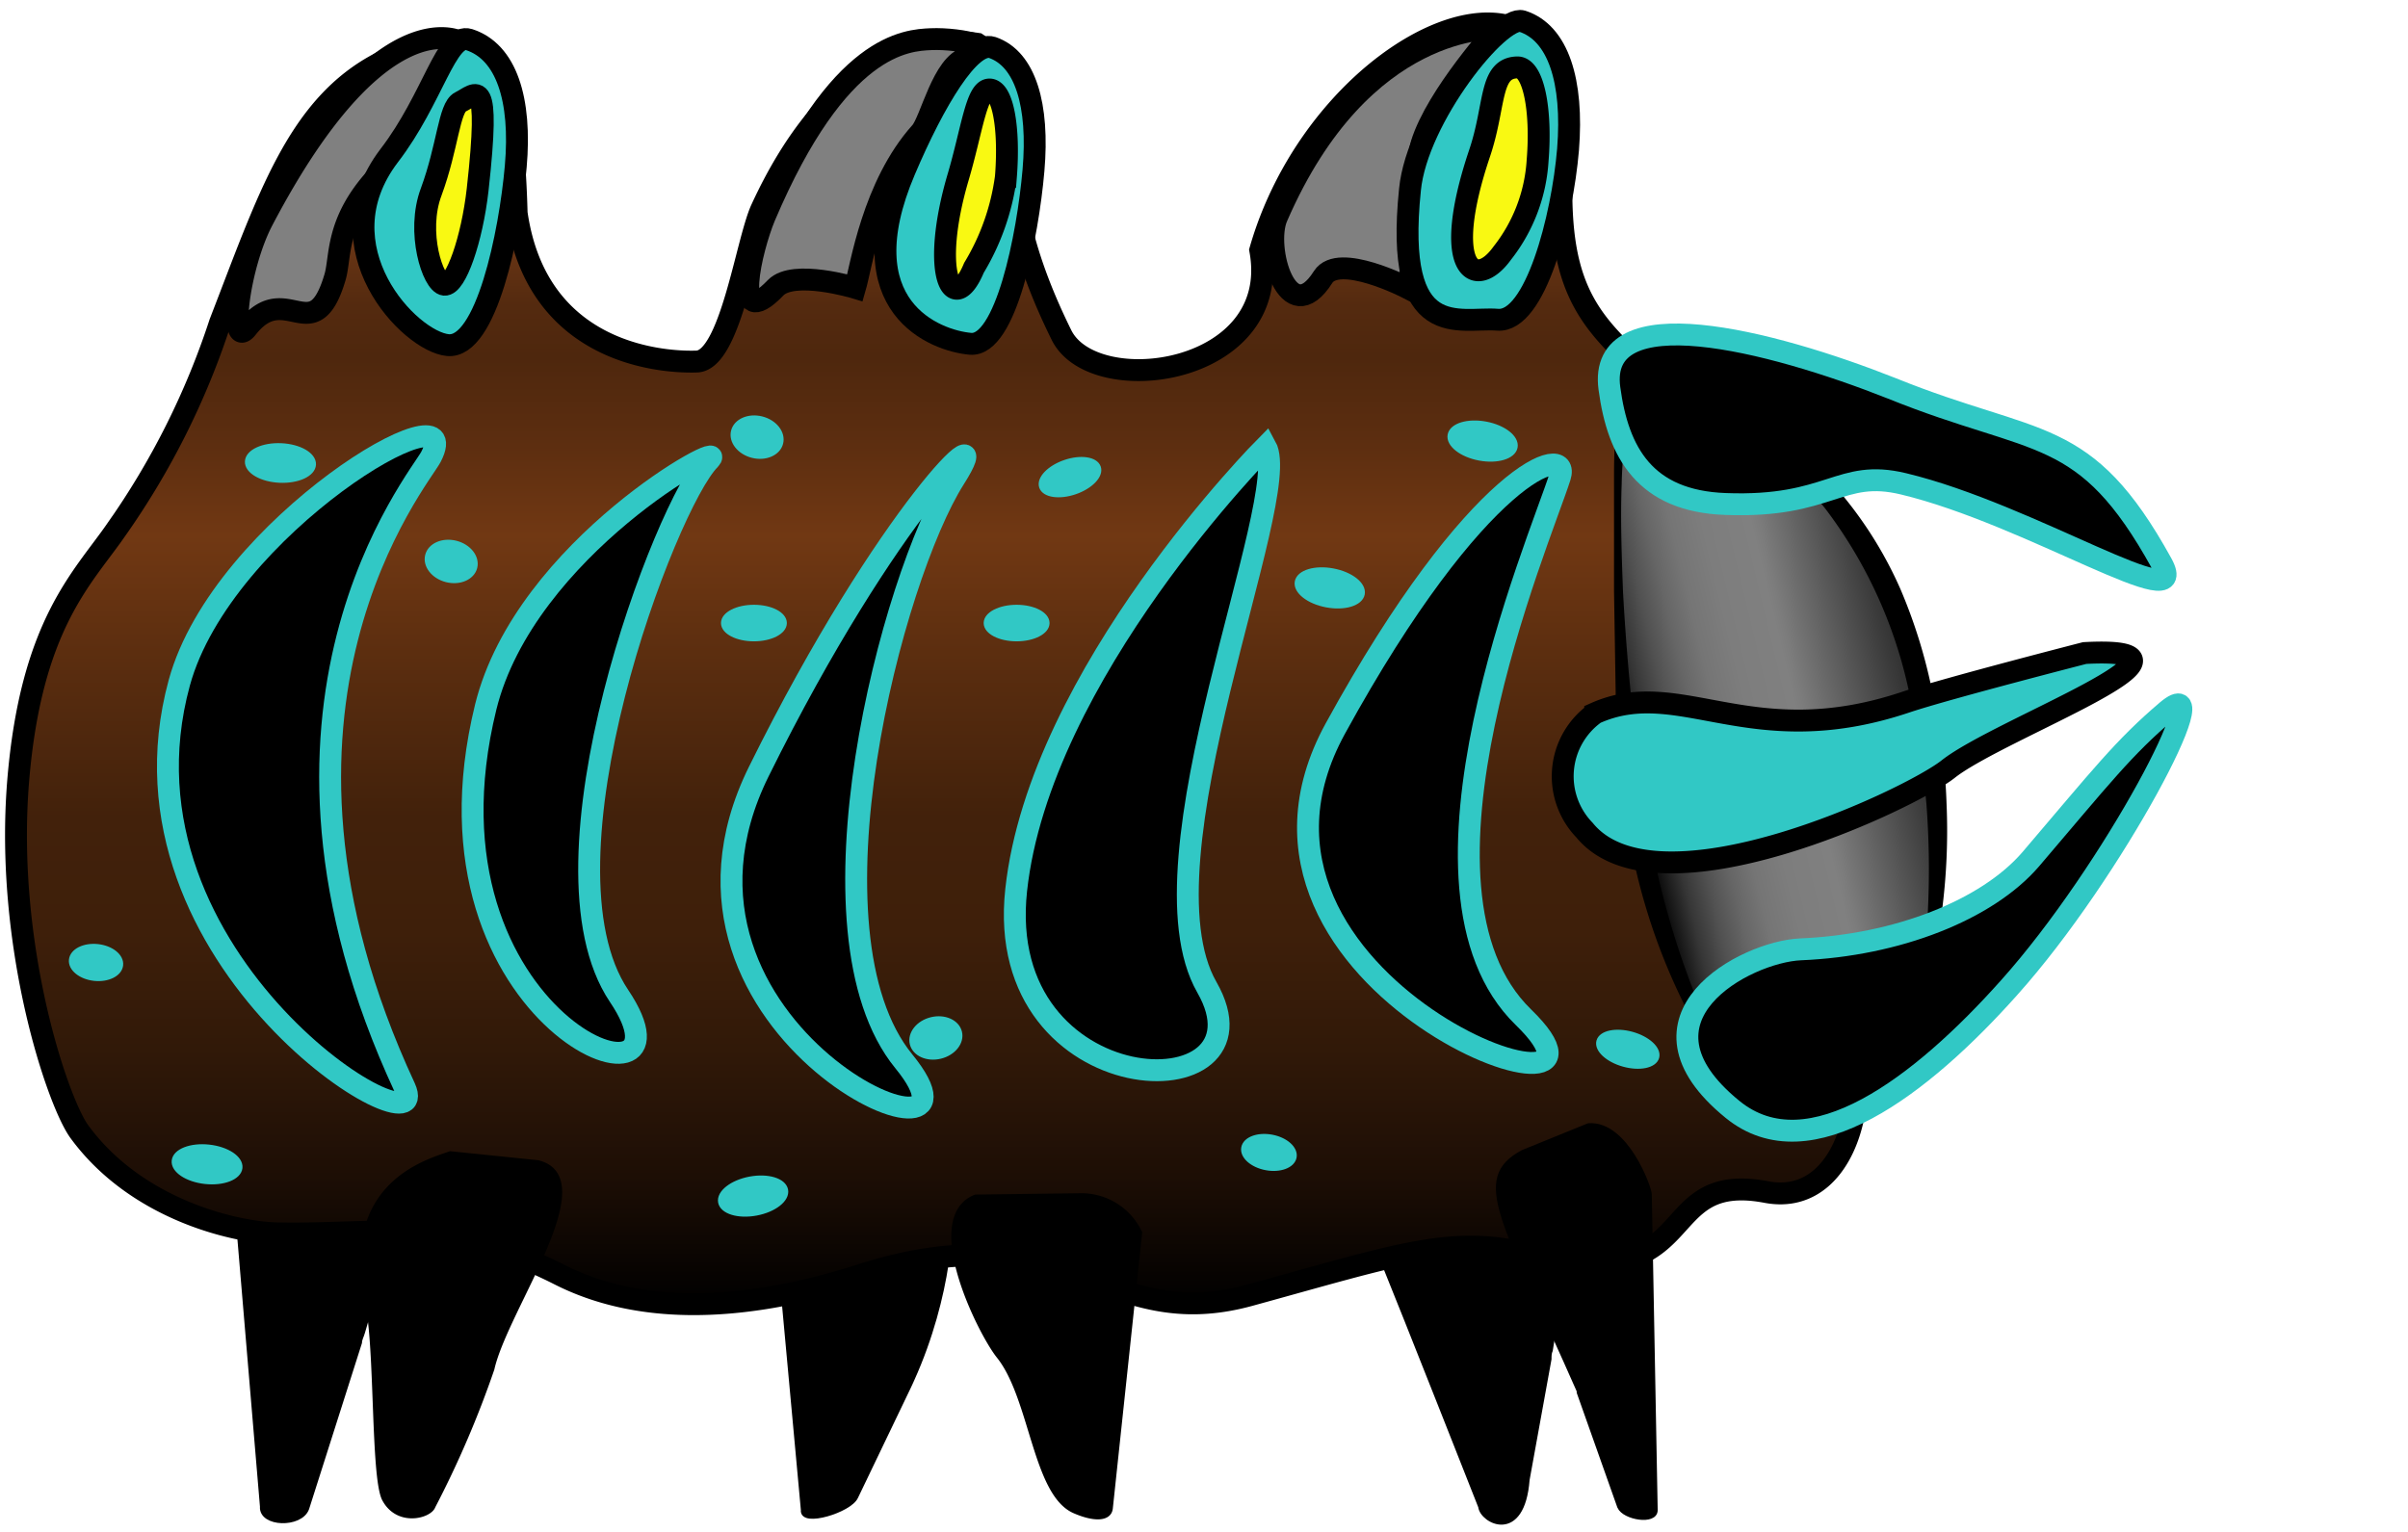 <svg id="Слой_3" data-name="Слой 3" xmlns="http://www.w3.org/2000/svg" xmlns:xlink="http://www.w3.org/1999/xlink" viewBox="0 0 110 70"><defs><style>.cls-1,.cls-2,.cls-3,.cls-4,.cls-5{stroke:#000;}.cls-1,.cls-2,.cls-3,.cls-4,.cls-5,.cls-6,.cls-8{stroke-miterlimit:10;}.cls-1,.cls-6{stroke-width:0.25px;}.cls-2{fill:url(#Новый_образец_градиентной_залив);}.cls-3{fill:gray;}.cls-4,.cls-6{fill:#31c8c5;}.cls-5{fill:#f9f912;}.cls-6,.cls-8{stroke:#31c8c5;}.cls-7{fill:url(#Безымянный_градиент_58);}</style><linearGradient id="Новый_образец_градиентной_залив" x1="42.89" y1="59.59" x2="42.89" y2="1.09" gradientUnits="userSpaceOnUse"><stop offset="0"/><stop offset="0.1" stop-color="#1d0e05"/><stop offset="0.2" stop-color="#311908"/><stop offset="0.29" stop-color="#3e1f0a"/><stop offset="0.38" stop-color="#42210b"/><stop offset="0.5" stop-color="#5a2d0f"/><stop offset="0.6" stop-color="#713813"/><stop offset="0.67" stop-color="#5d2e10"/><stop offset="0.74" stop-color="#4e270d"/><stop offset="0.78" stop-color="#542a0f"/><stop offset="0.82" stop-color="#653314"/><stop offset="0.87" stop-color="#82411d"/><stop offset="0.91" stop-color="#984c24"/></linearGradient><linearGradient id="Безымянный_градиент_58" x1="74.18" y1="35.89" x2="91.61" y2="31.71" gradientTransform="matrix(1, 0, 0, 1, 0.2, -0.06)" gradientUnits="userSpaceOnUse"><stop offset="0"/><stop offset="0.03" stop-color="#151515"/><stop offset="0.08" stop-color="#363636"/><stop offset="0.14" stop-color="#515151"/><stop offset="0.2" stop-color="#666"/><stop offset="0.26" stop-color="#757575"/><stop offset="0.34" stop-color="#7d7d7d"/><stop offset="0.46" stop-color="gray"/><stop offset="0.48" stop-color="#7c7c7c"/><stop offset="0.72" stop-color="#3a3a3a"/><stop offset="0.9" stop-color="#101010"/><stop offset="0.99"/></linearGradient></defs><title>атака 1</title><path class="cls-1" d="M69.75,67.61l1-5.51c0-.14,0-.27.06-.41.66-4.13,1.08-6-.55-7.82l-3.46-.74c-.31.07-6.78-3.25-3.75,4.13,1.22,3,4.6,11.58,4.6,11.58C67.71,69.49,69.53,70.47,69.75,67.61Z"/><path class="cls-1" d="M39.08,68.39l2.4-5c.05-.12.12-.24.17-.37,1.72-3.8,1.92-7.66,1.53-7.67l-4-.18c-.31,0-3.55,1.36-3.59,1.66L36.71,69C36.62,69.66,38.81,69,39.08,68.39Z"/><path class="cls-1" d="M14,68.92l2.41-7.57c0-.16.1-.32.14-.48,1.47-4.85,1.4-9.59,1-9.57l-4,.25c-.32,0-.76,1-2.83,2.1L12,68.84C11.93,69.65,13.72,69.7,14,68.92Z"/><path class="cls-2" d="M80.69,54.47c-5.31-1-2.71,4.79-10.82,2.83-3.62-.86-5.91,0-12.8,1.89-6.69,1.83-8.3-3.95-17.72-.94-5.9,1.89-10.44,1.69-13.78,0-5.35-2.71-8.26-1.81-12.79-1.89-1.84,0-6.5-1-9.17-4.67-1-1.41-3.39-8.49-2.78-16,.59-7.15,2.95-9.27,4.47-11.47a35.56,35.56,0,0,0,4.75-9.47c2.2-5.67,3.53-9.94,7.38-11.91C21.22,1.59,23.36.5,23.6,9.73c1,7,7.62,6.81,8.23,6.79,1.53-.05,2.26-5.42,2.94-6.94C37.86,2.84,42,1.61,44.64,2,48.28,4.4,44,6.22,48.49,15.31c1.48,3,10.12,1.83,9.08-3.88,2.83-9.84,14.57-15,13.84-4.79-.46,6.39,1,7.94,4,10.58,2.79,1.56,5.62,4.45,6.3,6.09,1.16,2.8,5.9,10.39,1.6,14.79-2.75,2.82-1,4.81.37,6.93C86,48.7,84.74,55.24,80.69,54.47Z"/><path class="cls-3" d="M21,1.9s-3.67-2-9,8.16c-1.13,2.15-1.54,6-.7,4.91,1.77-2.23,3,1.07,4-2.29.28-.92,0-2.48,1.87-4.55A66.38,66.38,0,0,0,21,1.9Z"/><path class="cls-3" d="M42.52,1.79c-1.08.05-4.22.17-7.59,8.11-.6,1.44-1.55,5.39.5,3.25.82-.85,3.63,0,3.63,0,.27-.92.8-4.66,3-7.11.46-.51,1-3.14,2.13-3.41C46.1,2.23,43.92,1.73,42.52,1.79Z"/><path class="cls-3" d="M68.4,1.3S62.23.92,58.33,9.92c-.61,1.42.52,5.25,2.11,2.74.71-1.12,3.84.49,3.84.49.87-3.4.24-5.22.66-6.58C65.63,4.35,68.4,1.3,68.4,1.3Z"/><path class="cls-4" d="M23.56,7.61c-.27,3.08-1.35,8.32-3.1,8.16s-5.87-4.47-2.68-8.66c2-2.6,2.61-5.63,3.65-5.3C23.13,2.36,23.83,4.54,23.56,7.61Z"/><path class="cls-5" d="M19.7,8.76c.76-2.06.81-3.84,1.33-4.1.73-.36,1.39-1.38.79,4-.26,2.3-1,4.4-1.52,4.35S19,10.61,19.7,8.76Z"/><path class="cls-4" d="M47.21,7.79c-.26,3-1.27,8.06-2.88,7.92s-5.66-1.68-3-7.93c1.35-3.18,3-5.93,4-5.61C46.84,2.69,47.47,4.8,47.21,7.79Z"/><path class="cls-5" d="M43.77,8.09c.63-2.13.83-4,1.43-4s.93,1.73.75,4a10.78,10.78,0,0,1-1.46,4.15C43.53,14.55,42.48,12.47,43.77,8.09Z"/><path class="cls-4" d="M71.63,6.83c-.26,3.12-1.5,7.92-3.22,7.78s-4.73,1.12-4-5.95c.32-3.29,4.11-8,5.13-7.69C71.18,1.5,71.88,3.71,71.63,6.83Z"/><path class="cls-5" d="M67.59,7c.74-2.19.43-3.9,1.73-3.92.72,0,1.11,1.91.92,4.25a7.58,7.58,0,0,1-1.61,4.23C67.36,13.33,65.82,12.26,67.59,7Z"/><ellipse class="cls-6" cx="12.81" cy="21.15" rx="0.78" ry="1.5" transform="translate(-8.9 32.99) rotate(-87.39)"/><ellipse class="cls-6" cx="34.59" cy="19.97" rx="0.85" ry="1.1" transform="translate(6.72 48.59) rotate(-75.76)"/><ellipse class="cls-6" cx="20.61" cy="25.66" rx="0.85" ry="1.1" transform="translate(-9.33 39.32) rotate(-75.76)"/><ellipse class="cls-6" cx="34.44" cy="28.47" rx="1.38" ry="0.71"/><ellipse class="cls-6" cx="46.44" cy="28.47" rx="1.38" ry="0.71"/><ellipse class="cls-6" cx="48.88" cy="21.8" rx="1.36" ry="0.7" transform="translate(-4.44 17.15) rotate(-19.05)"/><ellipse class="cls-6" cx="60.75" cy="26.86" rx="0.78" ry="1.5" transform="translate(23.13 81.61) rotate(-79.36)"/><ellipse class="cls-6" cx="67.72" cy="20.15" rx="0.78" ry="1.5" transform="translate(35.42 82.99) rotate(-79.36)"/><ellipse class="cls-6" cx="74.36" cy="47.96" rx="0.7" ry="1.36" transform="translate(8.18 106.68) rotate(-74.41)"/><ellipse class="cls-6" cx="57.96" cy="52.66" rx="0.7" ry="1.16" transform="translate(-4.49 99.9) rotate(-79.36)"/><ellipse class="cls-6" cx="34.4" cy="54.65" rx="1.5" ry="0.78" transform="translate(-9.48 7.28) rotate(-10.62)"/><ellipse class="cls-6" cx="9.46" cy="53.2" rx="0.78" ry="1.5" transform="translate(-44.45 56.88) rotate(-83.82)"/><ellipse class="cls-6" cx="4.39" cy="43.98" rx="0.72" ry="1.12" transform="translate(-39.81 43.61) rotate(-83.82)"/><ellipse class="cls-6" cx="42.75" cy="47.43" rx="1.1" ry="0.85" transform="translate(-10.04 11.51) rotate(-13.74)"/><path class="cls-7" d="M84.9,50.57c-3.74,2.5-9.09-2.8-10.53-15.88-.35-3.17-1-15.55,0-16.21,2.5-1.71,10.26,2.16,12.87,11.24C89.92,39.06,87.93,48.55,84.9,50.57Z"/><path d="M84.93,50.61a3.39,3.39,0,0,1-2.37.59,4.8,4.8,0,0,1-2.28-1,11.92,11.92,0,0,1-3.12-3.86,28.07,28.07,0,0,1-2.94-9.47c-.12-.82-.21-1.64-.3-2.47s-.08-1.65-.11-2.47L73.73,27l0-2.46c0-.82,0-1.64,0-2.47s0-1.64.1-2.48q0-.32.09-.63a1.12,1.12,0,0,1,.35-.71,2.74,2.74,0,0,1,1.28-.45,8.06,8.06,0,0,1,4.85,1.47,15.41,15.41,0,0,1,3.76,3.35,18.26,18.26,0,0,1,2.65,4.29,24,24,0,0,1,1.48,4.8,27.37,27.37,0,0,1,.63,5,28.44,28.44,0,0,1-.22,5,24.2,24.2,0,0,1-1.12,4.83,14.4,14.4,0,0,1-1,2.27A5.43,5.43,0,0,1,84.93,50.61Zm-.05-.08A7.74,7.74,0,0,0,87.3,46.4a22.43,22.43,0,0,0,.77-4.82A39.42,39.42,0,0,0,88,36.72a42.92,42.92,0,0,0-.73-4.79,21,21,0,0,0-3.89-8.69A16.07,16.07,0,0,0,79.9,20a7.94,7.94,0,0,0-4.34-1.58,2.25,2.25,0,0,0-1,.3.92.92,0,0,0-.16.39,5,5,0,0,0-.12.58,19.42,19.42,0,0,0-.2,2.43c-.06,1.63,0,3.28.06,4.91.18,3.28.5,6.55,1,9.76a38.13,38.13,0,0,0,2.57,9.35A11.37,11.37,0,0,0,80.42,50a4.51,4.51,0,0,0,2.15,1A3.34,3.34,0,0,0,84.88,50.53Z"/><path class="cls-4" d="M95.23,29.84S89,31.44,87.1,32.07c-7.13,2.41-10.34-1.22-14.23.52a3.54,3.54,0,0,0-.49,5.34C75.7,42,87.27,36.52,89,35.14,91.34,33.29,101.87,29.49,95.23,29.84Z"/><path class="cls-8" d="M99,32.47c-2,1.7-3,3-6.24,6.8-2,2.32-6.12,3.93-10.51,4.11-2.52.11-8.22,3.15-3.11,7.31,3.52,2.88,8.66-1.1,12.63-5.55C96.53,39.83,101.44,30.43,99,32.47Z"/><path class="cls-8" d="M98.75,25.75c1.42,2.58-6-2.25-11.79-3.64-2.94-.71-3.33,1.1-8.13.92-3.7-.13-4.92-2.37-5.31-5.28-.57-4.21,7.31-2.22,12.91,0C93.08,20.44,95.23,19.37,98.75,25.75Z"/><path class="cls-8" d="M71.26,21.79c-.94,2.95-7.74,18.79-1.67,24.69S54.52,45.11,61,33.29,71.78,20.17,71.26,21.79Z"/><path class="cls-8" d="M43.6,21.87c-2.84,4.48-7.14,20.72-2.31,26.63s-12.55-1.26-6.63-13.24S45.76,18.47,43.6,21.87Z"/><path class="cls-8" d="M57.82,20.4c1.29,2.34-6,18.93-2.69,24.71s-9.78,5.45-8.71-4.44S57.82,20.4,57.82,20.4Z"/><path class="cls-8" d="M32.42,21c-2,2-8.24,18.41-4.14,24.51s-9.67,1.37-6.09-13.21C24,25,33.42,19.93,32.42,21Z"/><path class="cls-8" d="M19.69,20.87c-.51,1-9.29,11.43-1.2,28.83C20,53,4.7,44,8.19,31.2,10.16,24,21.46,17.44,19.69,20.87Z"/><path class="cls-1" d="M17.57,68.49c-.51-1-.32-6.9-.76-8.9-1.22-5.5,2.78-6.5,3.76-6.86l4,.41c2.91.73-1.49,6.65-2.11,9.41a45.67,45.67,0,0,1-2.69,6.27C19.62,69.26,18.18,69.65,17.57,68.49Z"/><path class="cls-1" d="M50.71,68.92l1.34-12.59a2.93,2.93,0,0,0-2.69-1.68l-4.79.06c-2.4.94.22,6.19,1.07,7.25,1.52,1.9,1.65,6.25,3.43,7.06C50,69.43,50.66,69.39,50.71,68.92Z"/><path class="cls-1" d="M75.6,69l-.27-14.43c0-.27-1.06-3.24-2.76-3.12l-3,1.22c-2.27,1.22-.89,3,2.58,10.88l0,.07L74,68.84C74.21,69.33,75.61,69.56,75.6,69Z"/></svg>